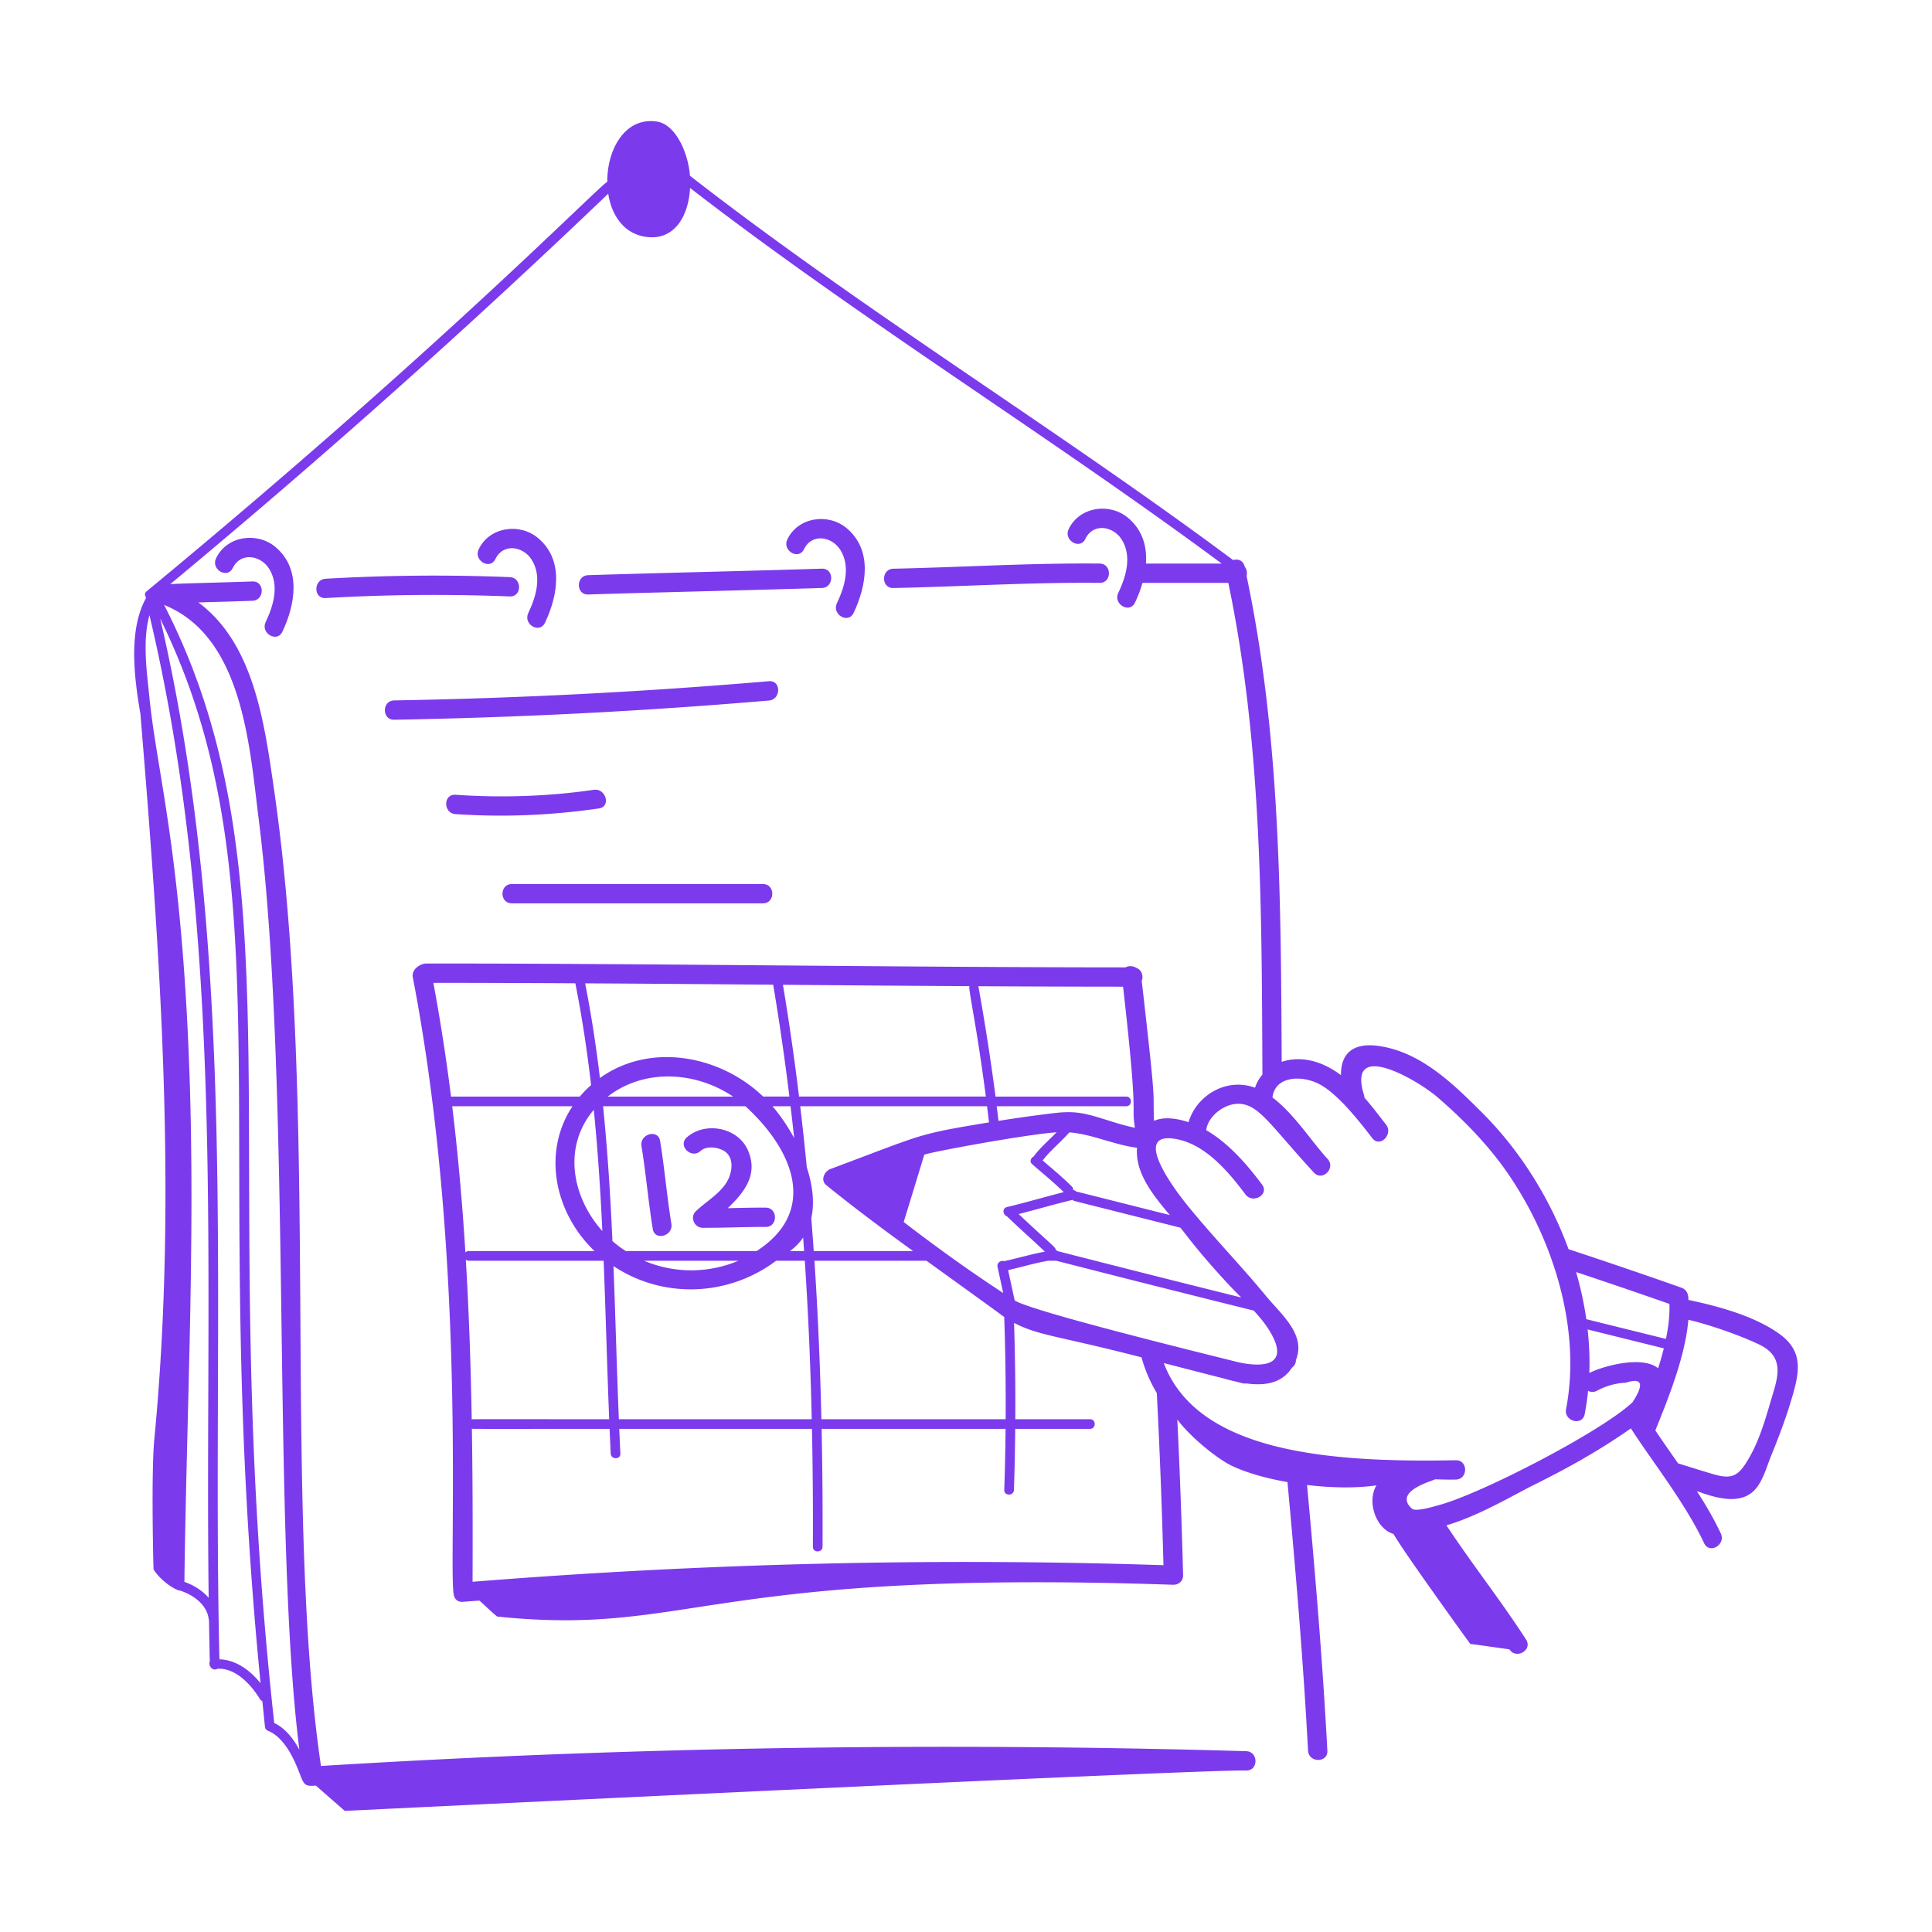 <svg xmlns="http://www.w3.org/2000/svg" version="1.1" xmlns:xlink="http://www.w3.org/1999/xlink" width="512" height="512" x="0" y="0" viewBox="0 0 300 300" style="enable-background:new 0 0 512 512" xml:space="preserve" class=""><g><path d="M79.473 140.271h39c1.93 0 1.933-3 0-3h-39c-1.93 0-1.934 3 0 3zM43.842 98.106c2.005-4.21 2.983-9.742-1.046-13.149-2.868-2.425-7.585-1.763-9.248 1.735-.824 1.734 1.761 3.258 2.59 1.514 1.187-2.493 4.301-2.025 5.638.089 1.636 2.585.686 5.755-.524 8.296-.826 1.735 1.76 3.259 2.59 1.515zM84.62 96.714c2.004-4.209 2.982-9.742-1.047-13.148-2.868-2.426-7.585-1.763-9.248 1.734-.824 1.735 1.761 3.259 2.591 1.515 1.186-2.494 4.3-2.025 5.637.088 1.636 2.585.686 5.755-.524 8.297-.826 1.735 1.76 3.259 2.59 1.514zM132.543 95.186c2.005-4.21 2.983-9.742-1.045-13.149-2.87-2.425-7.585-1.762-9.248 1.735-.825 1.734 1.76 3.258 2.59 1.514 1.186-2.493 4.3-2.025 5.637.089 1.636 2.585.687 5.755-.524 8.297-.826 1.734 1.76 3.258 2.59 1.514z" fill="#7c3aed" opacity="1" data-original="#000000" class=""></path><path d="M50.571 89.867c-1.919.112-1.932 3.113 0 3 9.525-.555 19.05-.629 28.582-.252 1.931.076 1.928-2.924 0-3a292.478 292.478 0 0 0-28.582.252zM91.335 92.312c12.094-.376 24.191-.633 36.285-1.01 1.926-.06 1.934-3.06 0-3-12.094.377-24.19.634-36.285 1.01-1.925.06-1.934 3.06 0 3zM170.747 90.509c1.93.018 1.932-2.982 0-3-10.68-.104-21.348.572-32.022.8-1.928.042-1.935 3.042 0 3 10.674-.228 21.341-.904 32.022-.8zM61.214 111.76a861.735 861.735 0 0 0 58.182-2.982c1.91-.163 1.927-3.165 0-3a861.735 861.735 0 0 1-58.182 2.983c-1.928.034-1.935 3.034 0 3zM93.002 125.534c1.904-.275 1.094-3.166-.797-2.892-7.139 1.033-14.284 1.263-21.478.77-1.927-.133-1.918 2.868 0 3 7.477.512 14.86.196 22.275-.878zM101.36 190.837c.308 1.9 3.199 1.094 2.892-.798-.691-4.276-1.057-8.596-1.749-12.872-.308-1.9-3.199-1.094-2.893.798.692 4.276 1.058 8.596 1.75 12.872zM108.77 178.733c.869-.77 2.297-.637 3.29-.208 1.724.745 1.778 2.64 1.19 4.2-.881 2.33-3.492 3.708-5.211 5.368-.946.912-.221 2.553 1.06 2.56 3.264.019 6.525-.15 9.79-.132 1.93.01 1.933-2.99 0-3-1.966-.011-3.93.044-5.895.087 2.569-2.432 4.81-5.243 3.124-9.039-1.56-3.516-6.63-4.475-9.469-1.958-1.448 1.284.68 3.399 2.122 2.122z" fill="#7c3aed" opacity="1" data-original="#000000" class=""></path><path d="M276.355 207.167c-3.87-2.813-9.54-4.34-14.17-5.312-.012-.156-.015-.316-.033-.47-.08-.71-.418-1.205-1.1-1.446a879.55 879.55 0 0 0-17.489-5.965c-2.926-8.014-7.638-15.426-13.397-21.176-4.422-4.414-9.349-9.281-15.768-10.335-4.5-.738-6.207 1.308-6.175 4.484-3.424-2.57-6.709-2.906-9.203-2.062-.125-25.312-.212-50.556-5.451-75.455.125-.494.03-1.052-.296-1.44l-.004-.023c-.21-.96-1.061-1.221-1.793-1.002-27.638-20.565-57.126-38.513-84.34-59.67-.273-3.566-2.213-7.992-5.15-8.422-4.976-.73-7.733 4.405-7.687 9.37-1.04.356-25.626 25.635-71.543 63.587-.343.283-.293.655-.077.92a.663.663 0 0 0-.039.17c-2.618 4.825-1.908 11.76-.84 17.906 3.104 37.493 5.762 75.175 2.168 112.596-.52 5.419-.144 20.25-.12 20.287 1.301 2.016 3.623 3.293 4.068 3.266 2.065.64 4.244 2.191 4.498 4.488.005.047.028.082.04.125.034 2.142.074 4.283.126 6.421-.283.538.363 1.572 1.167 1.123 2.836-.189 5.273 2.494 6.619 4.704.099.163.233.25.375.3.138 1.332.257 2.663.404 3.995.043.383.313.605.612.68 3.475 1.583 4.833 7.212 5.286 7.77.406.858 1.176.734 1.998.683l4.497 3.932c.14-.006 132.937-6.479 139.963-6.273 1.931.056 1.93-2.944 0-3-47.907-1.393-95.825-.645-143.662 2.296-6.004-40.78-.154-102.134-7.245-151.323-1.511-10.48-3.102-22.911-11.792-29.348 2.797-.083 5.594-.158 8.39-.26 1.925-.071 1.934-3.072 0-3-4.083.15-12.202.33-12.765.426C49.795 71.298 72.495 51.088 94.444 30.08c.51 3.266 2.338 6.11 5.667 6.67 4.567.769 6.812-3.17 7.043-7.563 26.681 20.617 55.465 38.263 82.546 58.322h-11.754c.175-2.62-.513-5.178-2.757-7.076-2.869-2.425-7.585-1.762-9.248 1.735-.825 1.734 1.761 3.258 2.59 1.514 1.186-2.493 4.3-2.025 5.637.089 1.636 2.585.687 5.755-.523 8.297-.827 1.734 1.76 3.258 2.59 1.514.46-.968.863-2.007 1.167-3.073h13.331c5.258 25.199 5.164 50.739 5.297 76.35a6.033 6.033 0 0 0-1.15 2.043c-4.497-1.651-9.122 1.25-10.32 5.353-1.698-.56-3.729-.92-5.37-.209-.194-5.253.452-1.196-1.902-21.729.285-.742.016-1.713-.808-2.008-.524-.336-1.22-.371-1.71-.096-36.2-.008-72.395-.605-108.595-.6-.818 0-2.326.847-2.073 2.154 8.835 45.809 5.29 94.023 6.445 96.175.191.486.63.844 1.327.787.855-.07 1.71-.123 2.565-.19.955.823 1.853 1.78 2.784 2.482 30.159 3.087 32.081-7.448 104.925-4.938.82.029 1.588-.549 1.564-1.488a1073.07 1073.07 0 0 0-.898-24.173c2.183 2.913 6.407 6.232 8.539 7.224 2.308 1.08 5.342 1.928 8.565 2.493 1.282 13.882 2.453 27.774 3.194 41.697.103 1.92 3.103 1.932 3 0-.733-13.773-1.887-27.516-3.153-41.248 3.877.465 7.774.508 10.764.058-1.547 2.684.035 6.793 2.65 7.54h.01c1.279 2.343 10.352 14.929 11.923 17.085 1.823.224 4.089.568 6.073.836v.001c1.042 1.618 3.64.116 2.59-1.514-3.905-6.063-8.4-11.72-12.368-17.74 5.096-1.493 10.494-4.753 13.559-6.268 5.213-2.576 10.374-5.461 15.084-8.79 3.21 5.032 8.383 11.477 11.374 17.836.821 1.746 3.408.225 2.59-1.514-1.089-2.315-2.364-4.478-3.721-6.58 3.053 1.128 6.449 2.027 8.649.138 1.54-1.322 2.167-3.882 2.911-5.694 1.323-3.22 2.522-6.46 3.459-9.817 1.037-3.717 1.19-6.57-2.15-8.998zm-247.722 38.47c.335-26.451 1.716-52.92.774-79.373-1.205-33.79-5.037-46.283-6.21-58.007-.371-3.718-1.115-8.762.012-12.725 11.839 49.891 8.565 101.645 9.192 152.578-.978-1.137-2.32-1.976-3.768-2.472zm5.44 12.022c-1.263-53.824 3.146-108.74-9.2-161.604 19.943 40.526 7.32 81.53 15.588 165.317-1.622-2.01-3.823-3.645-6.389-3.713zM40.171 127.2c5.234 41.575 1.973 110.174 6.315 144.486-.966-1.761-2.22-3.346-3.903-4.136-9.543-86.947 4.568-131.376-17.097-173.614 12.208 4.943 13.248 21.85 14.685 33.264zm217.3 85.266c-2.353-1.966-8.275-.463-10.681.725.08-2.243-.015-4.501-.265-6.754 3.943.981 7.887 1.958 11.831 2.933a49.523 49.523 0 0 1-.885 3.096zm1.757-9.99c.063 1.712-.149 3.55-.537 5.432-4.124-1.02-8.247-2.04-12.369-3.067a53.032 53.032 0 0 0-1.59-7.317c4.845 1.61 9.679 3.257 14.496 4.951zm-66.918 9.06c-4.64-1.173-31.98-7.853-34.751-9.603l-1.02-4.707c2.083-.475 4.132-1.1 6.237-1.461h1.222a4147.176 4147.176 0 0 0 30.69 7.744c.884.965 1.71 1.963 2.368 3.017 3.318 5.323-.5 5.926-4.746 5.01zM67.293 152.615c7.348.002 14.695.03 22.043.07 1.047 5.247 1.836 10.522 2.451 15.817-.076.067-.157.12-.232.188a17.189 17.189 0 0 0-1.524 1.587H70.036a301.247 301.247 0 0 0-2.743-17.662zm107.097.598c2.482 21.793 1.218 17.71 1.835 21.9-2.517-.481-5.284-1.605-7.545-2.106-2.488-.55-4.232-.266-6.844.064a221.57 221.57 0 0 0-6.792.979c-.088-.758-.18-1.516-.275-2.273h20.113c.966 0 .967-1.5 0-1.5h-20.295a365.466 365.466 0 0 0-2.661-17.11c-.002-.01-.009-.016-.01-.027 7.49.042 14.982.07 22.474.073zM160.487 179.6c-.425.21-.672.773-.215 1.17 1.644 1.434 3.346 2.813 4.904 4.342-2.946.75-5.864 1.609-8.821 2.322-.782.189-.63 1.214-.015 1.422 1.932 1.867 3.955 3.633 5.898 5.487-.008.004-.012.01-.02.015-2.118.399-4.184 1.012-6.294 1.475-.484-.168-1.171.217-1.026.888l.878 4.053c-5.289-3.45-10.429-7.164-15.45-11.02 1.071-3.484 2.137-6.969 3.196-10.456 1.247-.463 15.653-3.122 20.548-3.48-1.21 1.244-2.55 2.377-3.583 3.782zm-4.331 40.774h-28.61c-.19-8.2-.535-16.411-1.081-24.608h17.396c15.837 11.416 10.113 7.337 12.073 8.73.187 5.292.256 10.585.222 15.878zm-40.403-48.598c7.652 7.013 11.197 16.378 1.728 22.49H97.176c-.684-.44-1.271-.851-2.078-1.558-.312-6.994-.748-13.978-1.455-20.932zm-21.38-1.5c5.61-4.367 13.591-3.955 19.46 0h-19.46zm34.59 11.243c-.942.353-1.62 1.728-.661 2.507 4.337 3.525 8.909 6.922 13.483 10.24h-15.428c-.118-1.7-.244-3.4-.38-5.099.544-2.445.18-5.213-.7-7.914a444.096 444.096 0 0 0-1.02-9.477h29.011c.105.835.207 1.671.304 2.508-11.394 1.89-9.846 1.718-24.608 7.235zm-4.251 10.644c.052.7.101 1.402.15 2.103h-2.203a8.557 8.557 0 0 0 2.053-2.103zm-1.395-15.44c-1.01-1.87-2.185-3.572-3.364-4.947h2.804c.196 1.647.383 3.296.56 4.947zm-8.658 19.043c-4.64 1.97-9.932 2-14.645 0zm5.858 0h4.452c.545 8.197.89 16.408 1.079 24.608H96.094c-.322-7.916-.525-15.85-.835-23.777 7.726 5.137 17.855 4.74 25.258-.831zm32.569-25.49h-29.01a395.92 395.92 0 0 0-2.502-17.358c9.654.08 19.307.158 28.961.214-.202.48 1.046 5.612 2.551 17.144zm-30.509 0h-4.069c-6.742-6.464-17.607-8.44-25.352-2.883-.59-4.92-1.335-9.823-2.297-14.701 9.734.055 19.468.133 29.202.213a390.8 390.8 0 0 1 2.516 17.37zm-30.375 2.056c.628 6.257 1.034 12.536 1.33 18.825-4.693-5.24-6.21-13.061-1.33-18.825zm1.53 23.434c.328 8.203.53 16.416.863 24.608-22.906 0-21.106-.022-21.346.04-.144-8.28-.422-16.554-.915-24.811a.686.686 0 0 0 .448.163zm85.897 20.549c.46 8.905.797 17.815 1.034 26.728-35.765-1.175-71.614-.275-107.284 2.574.03-7.919.02-15.849-.105-23.778.245.054-1.686.035 21.383.035.055 1.279.111 2.558.174 3.836.047.96 1.547.966 1.5 0-.063-1.278-.119-2.557-.174-3.836h29.924a709.01 709.01 0 0 1 .142 18.301c-.005.966 1.495.967 1.5 0 .03-6.085-.015-12.19-.143-18.301h28.565a383.88 383.88 0 0 1-.203 9.482c-.034.965 1.467.963 1.5 0 .112-3.161.17-6.322.203-9.482h11.617c.965 0 .967-1.5 0-1.5h-11.606c.033-4.985-.031-9.97-.195-14.954 3.92 2.02 6.728 1.967 19.796 5.349a21.86 21.86 0 0 0 2.372 5.546zm-15.337-22.023c-.019-.005-.034.001-.052-.002a.547.547 0 0 0-.289-.162c-.055-.526-.366-.515-5.773-5.61 2.794-.716 5.565-1.522 8.367-2.206a.699.699 0 0 0 .328.187c5.472 1.378 10.943 2.759 16.415 4.135.25.306.496.611.731.917 2.132 2.778 4.465 5.446 6.852 8.01.587.63 1.22 1.266 1.861 1.913a4009.61 4009.61 0 0 1-28.44-7.182zm2.98-9.24c-.05-.012-.092-.003-.139-.006a.686.686 0 0 0-.496-.254.682.682 0 0 0-.215-.565c-1.43-1.425-2.99-2.713-4.521-4.029 1.22-1.596 2.83-2.852 4.15-4.367 3.6.299 6.93 1.937 10.5 2.394-.093 1.26.138 2.637.676 3.938.984 2.378 2.708 4.48 4.424 6.512l-14.379-3.623zm-97.054-13.276h18.681c-4.707 7.07-2.85 16.496 3.422 22.49H72.782a.686.686 0 0 0-.514.213c-.472-7.588-1.136-15.159-2.05-22.703zm153.388 61.888c-.81.223-3.771 1.142-4.365.602-2.673-2.432 2.025-3.963 3.41-4.474.068-.025.125-.059.186-.09 1.067.04 2.137.064 3.216.044 1.927-.037 1.934-3.037 0-3-19.256.364-40.031-1.071-45.343-15.09 3.24.834 6.48 1.674 9.724 2.497.053.02.101.044.16.059.383.1.773.193 1.164.28.376.096.75.195 1.126.29.225.057.434.063.626.032 2.804.386 5.513.041 7.102-2.436.372-.269.62-.69.62-1.192 1.582-3.974-2.235-7.019-4.643-9.942-4.022-4.885-8.466-9.416-12.439-14.37-1.29-1.608-5.43-7.07-4.546-9.232a1.33 1.33 0 0 0 .108-.208c.395-.62 1.328-.88 3.073-.533 4.476.887 8.03 5.118 10.602 8.562 1.142 1.529 3.747.035 2.59-1.515-2.295-3.074-5.18-6.433-8.682-8.46.308-2.217 2.743-3.971 4.714-4.082 3.335-.187 5 3.061 12.02 10.677 1.311 1.423 3.429-.703 2.121-2.121-2.481-2.692-5.206-7.026-8.563-9.546.385-3.27 4.321-3.488 7.043-2.189 3.005 1.436 6.443 5.909 8.467 8.516 1.183 1.523 3.292-.614 2.122-2.121-1.044-1.345-2.148-2.803-3.353-4.185a1.566 1.566 0 0 0-.067-.41c-2.723-8.777 8.316-2.327 11.42.354 4.13 3.566 8.009 7.553 11.082 12.066 6.907 10.14 11.27 24.02 8.875 36.35-.366 1.886 2.525 2.694 2.893.797.233-1.2.404-2.413.527-3.631.396.22.89.263 1.404-.022 1.235-.686 2.984-1.208 4.418-1.22 2.58-.849 2.94.159 1.077 3.025-4.875 4.586-23.408 14.134-29.889 15.918zm51.764-17.487c-.967 3.221-1.915 6.85-3.55 9.81-1.787 3.235-2.751 3.815-5.833 2.907-1.81-.534-3.612-1.101-5.414-1.664-1.181-1.692-2.374-3.383-3.533-5.113 1.973-4.886 4.646-11.445 5.127-17.183 4.625 1.081 10.17 3.324 11.587 4.154 2.936 1.72 2.461 4.27 1.616 7.09z" fill="#7c3aed" opacity="1" data-original="#000000" class=""></path></g></svg>
